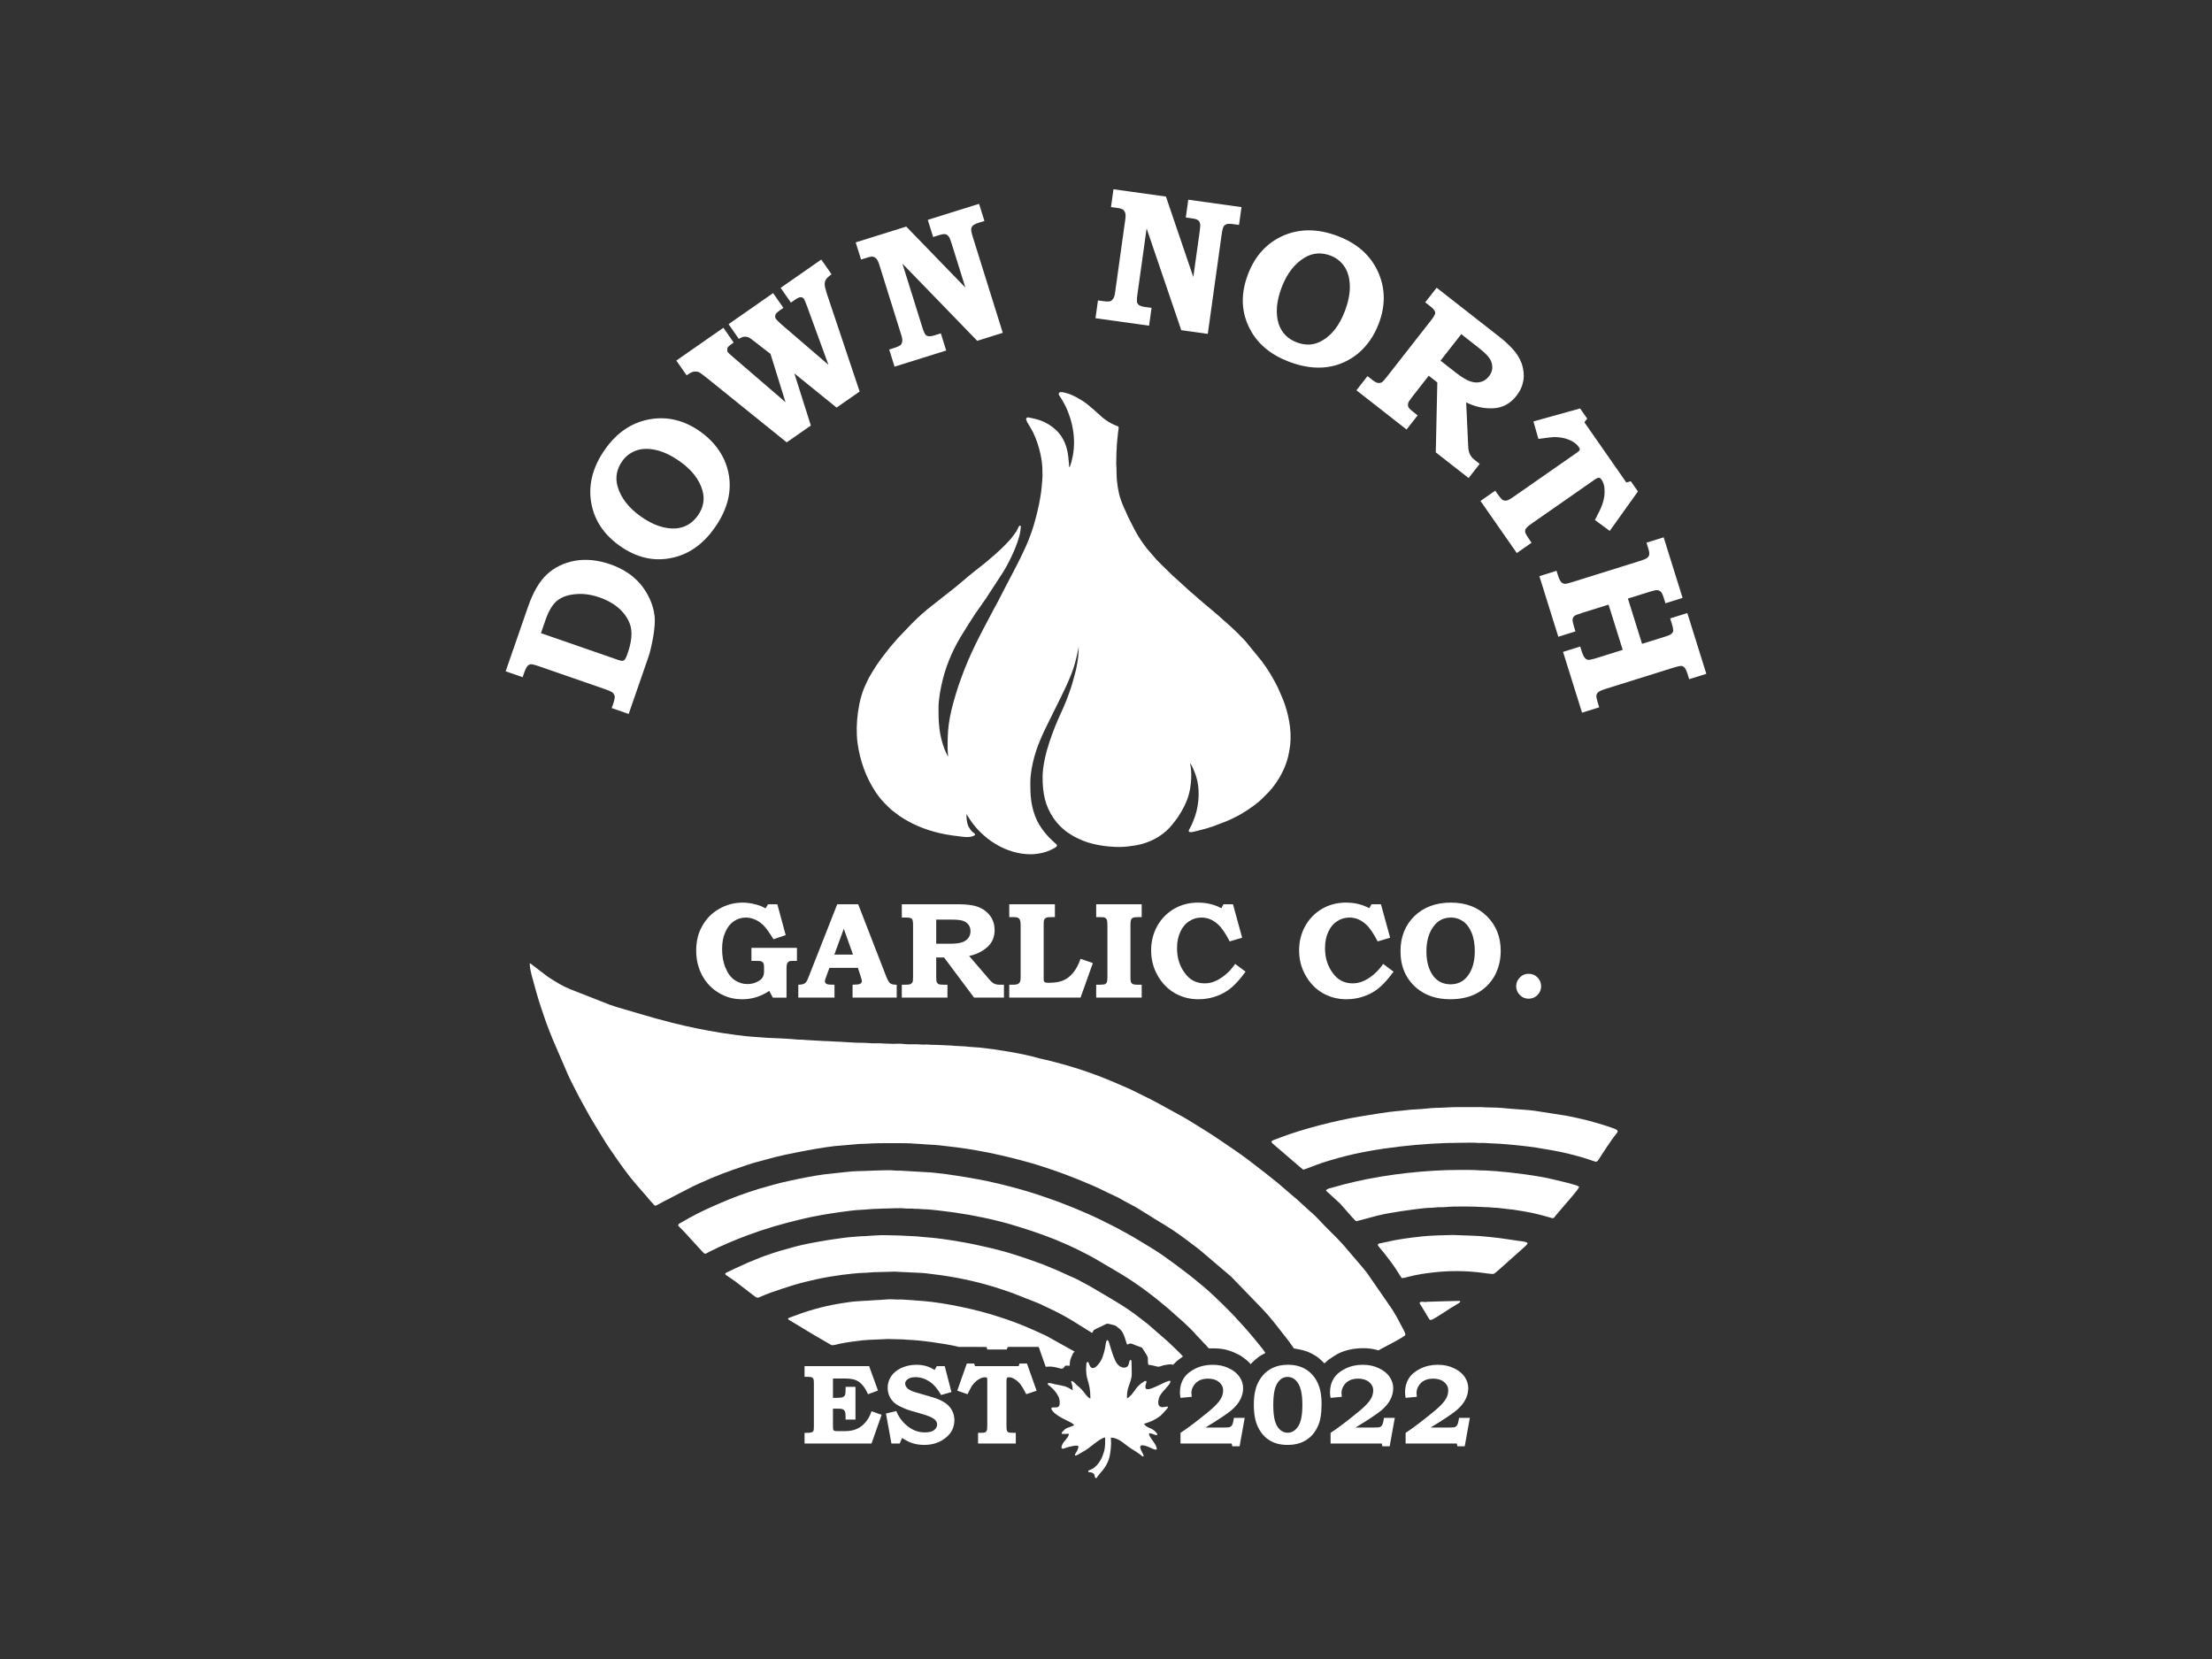 <?xml version="1.0" encoding="UTF-8"?>
<!DOCTYPE svg PUBLIC "-//W3C//DTD SVG 1.1//EN" "http://www.w3.org/Graphics/SVG/1.1/DTD/svg11.dtd">
<!-- Creator: CorelDRAW -->
<svg xmlns="http://www.w3.org/2000/svg" xml:space="preserve" width="406.4mm" height="304.8mm" version="1.1" style="shape-rendering:geometricPrecision; text-rendering:geometricPrecision; image-rendering:optimizeQuality; fill-rule:evenodd; clip-rule:evenodd"
viewBox="0 0 40640 30480"
 xmlns:xlink="http://www.w3.org/1999/xlink"
 xmlns:xodm="http://www.corel.com/coreldraw/odm/2003">
 <rect x="0" y="0" width="40640" height="30480" fill="#333333" stroke="none"/>
 <defs>
  <style type="text/css">
   <![CDATA[
    .fil0 {fill:white}
    .fil1 {fill:white;fill-rule:nonzero}
   ]]>
  </style>
 </defs>
 <g id="Layer_x0020_1">
  <path class="fil0" d="M19818.95 11883.06c-1.49,-7.91 5.27,-14.86 2.65,-2.65 -0.06,0.29 0.12,17.21 -2.65,2.65zm-367.41 -4642.75c0,16.39 16.06,34.52 24.22,46.75 203.61,305.01 306.78,719.28 233.57,1091.99 -7.32,37.29 -14.69,71.55 -24.8,108.79 -4.41,16.22 -10.65,33.03 -16.4,50.4 -4.19,12.63 -15.08,37.45 -16.18,50.63 -14.11,-10.34 -9.03,-46 -11.37,-63.78 -9.38,-71.1 -9.48,-123.17 -23.16,-202.29 -29.68,-171.56 -106.92,-332.66 -238.08,-442.47 -72.13,-60.39 -146.81,-109.42 -234.94,-144.98 -36.44,-14.71 -73.6,-26.67 -113.69,-36.62 -38.63,-9.59 -82.34,-19.39 -123.13,-27.55 -19.36,-3.87 -40.91,-4.49 -51.56,13.52 -14.69,24.77 23.19,83.53 36.82,105.96 10.19,16.82 18.97,30.07 28.71,46.45l54.07 96.24c92.39,185.69 163.84,442.04 175.34,655.51 1.41,26.21 -1.86,52.81 0.75,78.9 7.3,72.89 -6.86,204.33 -13.41,280.05 -20.67,238.89 -103.34,579.74 -178.88,806.46l-61.97 167.67c-127.2,319.49 -386.77,777.66 -553.71,1112.16 -9.6,19.26 -16.83,30.79 -26.45,48.69 -5.24,9.76 -7.24,15.49 -12.56,25.02 -5.79,10.36 -8.68,13.59 -13.92,23.66 -9.15,17.6 -16.36,31.01 -26.33,48.82l-157.27 297.83c-8.76,16.81 -16.96,29.52 -26.5,48.66l-102.98 201.79c-16.71,33.4 -33.29,66.85 -50.12,100.19 -45.5,90.11 -103.49,220.16 -143.15,311.95 -30.96,71.71 -57.71,141.68 -86.51,214.09 -14.37,36.13 -25.77,72.33 -40.49,109.82 -57.72,146.94 -140.98,428.36 -177.44,582.42 -18.45,77.98 -36.95,173.49 -48.05,256.74 -21.27,159.58 -21.51,286.79 -22.15,445.65 -0.2,45.12 8.44,103.76 8.44,150.21 -17.15,-19.73 -26.36,-52.65 -37.51,-75.22 -12.55,-25.39 -23.67,-50.24 -33.95,-78.78 -41.97,-116.41 -73.14,-236.64 -87.2,-363.72 -16.09,-145.46 -16.7,-222.02 -16.7,-367.41 0,-167.94 36.84,-363.72 77.68,-527.71 41.29,-165.74 92.88,-306.36 154.93,-450.46 15.64,-36.32 31.18,-67.28 47.9,-102.41 79.38,-166.84 182.09,-323.93 279.78,-480.11 19.96,-31.9 40.17,-59.34 58.96,-91.33 53.16,-90.5 182.51,-261.71 246.69,-358.72l331.01 -508.17c122.21,-203.81 314.45,-593.5 314.45,-825.36 0,-21.62 -29.55,-17 -40.17,9.92 -6.63,16.77 -9.29,22.29 -16.88,37.4 -13.93,27.7 -21.87,41.84 -38.15,66.23l-89.5 119.25c-67.52,72.56 -136.27,145.9 -208.75,212.95 -10.73,9.91 -16.41,12.01 -27.27,22.82l-54.11 50.26c-11.02,10.64 -17.78,13.99 -29.32,24.98l-56.38 47.99c-61.18,56.91 -230.1,188.06 -293.02,237.22 -156.5,122.29 -301.69,259.46 -461.04,378.17l-394.29 311.3c-7.73,6.53 -8.6,5.8 -16.45,12.77 -18.75,16.67 -38.57,36.69 -57.45,51.11 -50.52,38.58 -169.24,154.62 -216.06,201.45l-257.49 268.57c-27.22,35.19 -105.98,118.92 -146.78,170.53 -108.57,137.32 -218.26,275.85 -308.36,426.47l-40.75 67.81c-23.62,39.05 -55.13,93.88 -72.58,136.17 -6.34,15.35 -8.59,20.4 -15.7,34.39 -142.32,280.09 -204.85,745.91 -158.51,1092.41 43.32,323.96 155.66,636.15 336.1,908.07 8.76,13.2 15.35,22.48 24.22,34.23l53.67 71.6c5.28,6.48 8.48,8.98 13.72,15.5 6.66,8.24 6.72,9.83 15.03,18.37l60.59 64.67c41.15,41.15 81.1,83.38 125.44,120.88l142.39 108.12c27.08,18.02 48.1,32.03 76.34,48.91 52.1,31.17 103.32,60.12 158.58,87.76 257.97,129.04 536.11,200.03 823.89,232.42 82.34,9.26 193.19,32.11 277.19,5.8 111.22,-34.85 18.61,-59.49 -14.79,-101.2 -10.56,-13.2 -19.57,-24.33 -28.65,-38.15 -7.55,-11.5 -19.16,-29.31 -25,-41.8 -33.39,-71.48 -37.57,-147.56 -37.57,-229.64l45.12 71.79c50.24,80.35 113.31,161.48 179.21,229.94 147.68,153.43 329.28,280.23 528.96,356.17 282.42,107.42 602.57,120.74 869.54,-37.11 67.06,-39.64 39.39,-57.05 -1.61,-91.82l-98.35 -93.7c-31.53,-31.15 -58.42,-67.01 -87.55,-100.34 -15.92,-18.2 -26.98,-35.53 -41.41,-54.62 -33.91,-44.87 -64.78,-96.46 -91.03,-146.95l-42.62 -99.33c-77.31,-208.71 -87.04,-379.95 -87.04,-610.2 0,-131.5 23.94,-262.57 48.32,-373.36 59.17,-268.88 174.82,-515.51 295.43,-756.71l210.15 -424.47c71.01,-142.01 137.5,-285.26 197.02,-433.42 52.46,-130.56 89.12,-269.38 117.81,-408.27 5.24,-25.37 16.4,-62.85 16.4,-92.15l4.16 0c0,122.43 -14.32,229.23 -35.8,344.13 -19.62,104.97 -49.28,202.35 -76.92,303.01 -13.32,48.5 -30.12,96.64 -45.4,142.49 -44.17,132.57 -104.86,283.31 -164.76,411.4 -81.7,174.75 -152.35,351.95 -216.23,543.64 -60.03,180.13 -124.73,439.62 -124.73,639.33 0,291.33 43.28,530.32 207.01,765.79 68.71,98.82 168.09,198.73 269.72,264.71 49.22,31.95 99.26,64.31 153.18,88.96 9.86,4.51 17.22,7.73 28.37,13.39 212.84,107.69 510.05,153.09 752.91,153.09 101.24,0 205.97,-14.35 292.87,-28.62 46.83,-7.7 89.51,-17.71 129.74,-28.91 212.75,-59.32 409.31,-181.01 542.47,-346.84 41.23,-51.32 84.85,-103.9 120.25,-159.49 82.57,-129.61 153.35,-258.64 193.16,-412.22 41.78,-161.13 59.3,-391.59 19.98,-560.37 35.39,25.93 95.31,190.86 111.21,239.5 72.57,222.13 55.03,508.16 -16.74,723.39 -9.78,29.34 -19.1,50.74 -29.2,79.36 -18.4,52.01 -42.55,106.81 -71.22,154.24 -6.55,10.87 -15.58,22.29 -17.57,36.78 -4.84,35.24 26.31,30.46 45.06,29.51 13.52,-0.68 5.92,1.7 21.07,-0.99l134.62 -32.42c89.95,-22.36 168.79,-45.26 254.99,-74.85l241.13 -92.87c127.43,-54.61 248.14,-115.21 360.44,-190.7 12.47,-8.38 20.72,-12.75 33.2,-21.08 12.68,-8.45 21.63,-15.55 34.42,-24.02 60.68,-40.16 166.37,-119.93 216.93,-171.36l139.41 -140.33c16.61,-20.81 33.54,-38.57 49.5,-59.05 16.6,-21.28 32.01,-41.11 48.93,-63.79 16.53,-22.17 31.4,-43.27 46.27,-66.46 29.74,-46.39 56.97,-90.12 81.54,-139.74 6.76,-13.64 11.35,-22.62 18.12,-36.15 45.06,-90.03 79.42,-187.59 102.43,-285.87 6.86,-29.34 12.92,-63.41 18.92,-93.8 56.04,-283.99 6.74,-583.54 -81.86,-851.21 -20.96,-63.32 -47.29,-123.85 -74.3,-184.58l-58.45 -133.6c-84.34,-167.34 -178.34,-328.01 -291.34,-476.88l-304.18 -372.19c-5.63,-6.74 -10.26,-10.7 -16.51,-16.89 -43.64,-43.26 -82.02,-85.77 -125.22,-129.47l-133.61 -125.25c-12.81,-12.95 -21.12,-17.17 -33.51,-29.11 -12.49,-12.02 -18.91,-20.13 -32.28,-30.35 -44.76,-34.18 -143.48,-131.66 -206.99,-181.28l-67.53 -57.74c-7.91,-7.54 -7.35,-6.54 -15.96,-13.26l-140.53 -118.33c-7.5,-6.67 -8.85,-9.16 -17.49,-15.91 -65.59,-51.26 -148.97,-132.68 -207,-177.12l-303.73 -276.6c-13.41,-13.49 -18.8,-17.36 -33.22,-29.41l-163.01 -158.47c-44.14,-44.13 -85.69,-85.05 -129.52,-129.35l-178.08 -206.03c-75.91,-97.23 -146.07,-199.11 -205.56,-307.99 -8.38,-15.32 -15.09,-25.62 -22.31,-40.31l-108.56 -212.94c-7.04,-14.07 -14.47,-27.99 -20.28,-42.32 -47.05,-116.22 -83.41,-167.44 -132.68,-318.26 -21.25,-65.05 -36.69,-136.61 -48.68,-210.17 -5.51,-33.85 -9.8,-80.09 -14.33,-115.09 -6.15,-47.6 -9.25,-193.19 -9.34,-249.52 -0.03,-25.82 -4.42,-32.36 -4.46,-58.17l4.18 -213.21c0.04,-27.28 4.32,-40.24 4.2,-70.95 -0.21,-55.34 25.2,-312.79 33.12,-351.06 12.64,-61.16 -3.1,-55.16 -56.27,-76.49 -89.85,-36.03 -165.46,-85.37 -239.18,-144.92l-80.87 -73.61c-9.15,-9.04 -11.27,-9.63 -20.54,-17.03l-58.84 -53.9c-9.04,-8.46 -11.92,-8.79 -20.84,-16.73 -61.16,-54.49 -127,-110.91 -198.09,-152.62 -65.96,-38.69 -126.79,-76.41 -199.36,-105.42 -39.79,-15.92 -72.17,-26.35 -117.63,-36.86 -39.06,-9.05 -106.05,-26.36 -106.05,26.72z"/>
  <path class="fil1" d="M13805.71 17414.34l836.13 0 0 239.25 -60.44 0c-42.82,0 -70.52,2.52 -85.63,10.07 -15.11,7.56 -25.19,20.15 -32.74,35.26 -7.56,17.63 -12.59,47.85 -12.59,93.19l0 536.43 -251.85 0 -65.48 -123.41c-75.55,50.37 -156.15,88.15 -239.26,115.85 -83.1,25.19 -168.73,37.78 -256.88,37.78 -158.66,0 -299.7,-37.78 -428.14,-115.85 -128.44,-75.55 -231.7,-181.33 -307.25,-319.84 -73.04,-136 -110.82,-289.63 -110.82,-458.37 0,-168.73 35.26,-319.84 110.82,-450.8 73.03,-133.48 176.29,-239.26 309.77,-314.81 133.48,-78.07 279.55,-115.85 433.18,-115.85 75.55,0 151.1,10.07 226.66,30.22 75.55,17.63 138.51,42.82 193.92,75.56l45.33 -75.56 171.26 0 153.63 566.66 -224.15 75.55c-78.07,-125.92 -138.51,-209.03 -183.85,-254.36 -45.33,-45.34 -95.7,-80.59 -153.62,-105.78 -57.93,-25.18 -113.33,-37.78 -168.74,-37.78 -78.07,0 -151.11,20.15 -219.11,65.48 -68,45.34 -120.88,110.82 -158.66,198.96 -40.3,85.63 -60.44,191.41 -60.44,314.81 0,133.48 22.66,251.85 65.48,350.07 42.81,100.74 98.22,173.77 168.73,221.62 70.52,47.86 146.07,70.52 229.18,70.52 60.45,0 115.85,-10.07 168.74,-35.26 52.89,-22.66 88.15,-50.37 108.3,-80.59 20.14,-27.7 30.22,-68 30.22,-118.37l0 -62.96c0,-42.81 -2.52,-70.52 -10.08,-83.11 -7.55,-15.11 -20.14,-27.7 -35.25,-35.26 -15.12,-7.55 -45.34,-10.07 -88.15,-10.07l-98.22 0 0 -239.25z"/>
  <path id="_1" class="fil1" d="M15381.85 16613.46l385.33 0 513.77 1324.72c27.7,70.51 52.89,113.33 75.55,128.44 20.15,17.63 60.45,25.18 118.37,25.18l0 236.74 -810.95 0 0 -236.74 50.37 -2.51c42.82,0 75.56,-5.04 93.19,-17.63 17.62,-12.6 27.7,-25.19 27.7,-42.82 0,-15.11 -7.56,-45.33 -22.67,-90.66l-50.37 -156.15 -523.84 0 -62.96 173.78c-15.11,35.26 -20.15,60.44 -20.15,70.51 0,15.11 5.04,25.19 12.59,37.78 10.08,10.07 25.19,17.63 47.85,22.67 12.6,2.52 52.89,5.03 115.85,5.03l0 236.74 -664.87 0 0 -236.74c42.81,0 73.03,-5.03 93.18,-12.59 20.15,-7.55 35.26,-17.63 47.85,-32.74 12.6,-15.11 27.71,-42.81 42.82,-83.11l531.39 -1349.9zm-52.88 924.28l342.51 0 -168.74 -473.47 -173.77 473.47z"/>
  <path id="_2" class="fil1" d="M16568.47 16613.46l1057.76 0c68,0 143.56,5.04 224.15,17.63 80.59,12.59 153.62,40.3 219.1,80.59 62.96,42.82 115.85,95.7 151.11,158.67 35.26,65.48 52.89,135.99 52.89,216.58 0,130.96 -45.33,236.74 -138.52,317.33 -93.18,80.59 -203.99,133.48 -329.92,158.67l352.59 410.51 15.11 17.63c22.67,27.7 42.81,47.85 62.96,62.96 17.63,12.59 37.78,22.66 55.41,27.7 20.15,7.56 45.33,10.07 78.07,10.07l75.56 0 0 236.74 -549.03 0 -551.55 -737.91 -143.55 0 0 339.99c0,60.45 2.52,98.22 10.07,113.33 7.56,15.11 17.63,27.71 30.23,35.26 15.11,7.56 45.33,12.59 88.14,12.59l78.08 0 0 236.74 -838.66 0 0 -236.74 75.56 0c40.29,0 70.52,-5.03 85.63,-12.59 17.63,-10.07 30.22,-22.66 37.77,-40.29 5.04,-10.08 7.56,-40.3 7.56,-90.67l0 -967.09c0,-37.78 -5.04,-62.96 -10.07,-80.59 -5.04,-15.11 -15.12,-25.19 -30.23,-30.22 -20.14,-10.08 -42.81,-12.6 -67.99,-12.6l-32.74 0 -65.49 0 0 -244.29zm632.14 282.07l0 443.25 254.37 0c100.74,0 176.29,-10.07 224.14,-27.7 50.37,-17.63 88.15,-45.33 113.33,-80.59 25.19,-32.74 37.78,-75.56 37.78,-123.41 0,-45.33 -12.59,-85.63 -35.26,-115.85 -25.18,-32.74 -57.92,-57.92 -100.74,-73.03 -42.81,-15.11 -113.33,-22.67 -211.55,-22.67l-282.07 0z"/>
  <path id="_3" class="fil1" d="M18542.54 16613.46l838.65 0 0 236.74 -73.04 0c-42.81,0 -67.99,2.52 -78.07,7.55 -20.15,7.56 -35.26,20.15 -42.81,35.26 -10.08,17.63 -12.6,45.33 -12.6,80.59l0 982.21c0,37.77 0,62.96 5.04,70.51 2.52,10.08 10.08,17.63 22.67,22.67 10.07,5.04 32.74,7.56 65.48,7.56 110.81,0 198.96,-15.12 264.44,-42.82 68,-27.7 128.44,-75.55 181.33,-138.51 52.89,-62.97 100.74,-148.59 138.51,-259.41l226.67 78.08 -226.67 634.65 -1309.6 0 0 -236.74 83.11 0c32.74,0 57.92,-5.03 75.55,-15.11 17.63,-7.55 30.22,-20.14 37.78,-35.26 7.55,-15.11 12.59,-42.81 12.59,-80.59l0 -969.61c0,-42.81 -5.04,-70.51 -12.59,-88.14 -7.56,-20.15 -20.15,-32.74 -32.74,-40.3 -15.11,-7.55 -37.78,-12.59 -73.04,-12.59l-90.66 0 0 -236.74z"/>
  <path id="_4" class="fil1" d="M20139.67 16613.46l836.13 0 0 236.74 -75.55 0c-45.34,0 -73.04,5.04 -88.15,12.59 -15.11,7.56 -25.19,20.15 -32.74,35.26 -5.04,17.63 -10.07,50.37 -10.07,98.22l0 949.46c0,50.37 2.51,83.11 10.07,98.22 5.04,15.11 15.11,25.19 27.7,32.74 17.63,10.08 42.82,15.11 78.08,15.11l90.66 0 0 236.74 -836.13 0 0 -236.74 68 0c47.85,0 80.59,-5.03 95.7,-10.07 12.59,-7.56 25.18,-20.15 32.74,-35.26 5.04,-15.11 10.07,-45.33 10.07,-88.15l0 -954.5c0,-52.88 -5.03,-88.14 -10.07,-105.77 -7.56,-15.11 -20.15,-27.7 -35.26,-37.78 -12.59,-7.55 -40.3,-10.07 -85.63,-10.07l-75.55 0 0 -236.74z"/>
  <path id="_5" class="fil1" d="M22478.91 16613.46l173.77 0 168.74 614.51 -229.18 68c-75.55,-146.07 -146.07,-251.85 -214.07,-312.29 -93.18,-85.63 -193.92,-125.93 -304.74,-125.93 -78.07,0 -153.62,20.15 -221.62,65.48 -70.52,42.82 -125.92,108.3 -166.22,196.44 -40.29,85.63 -60.44,186.37 -60.44,302.22 0,176.29 47.85,327.4 141.03,453.33 90.67,128.44 214.07,191.4 365.18,191.4 95.7,0 188.89,-27.7 277.03,-83.11 110.81,-68 206.52,-158.66 284.59,-274.51l191.4 143.55c-123.4,168.74 -236.73,284.59 -339.99,352.58 -156.15,100.74 -332.44,153.63 -528.88,153.63 -161.18,0 -307.25,-40.29 -438.21,-115.85 -130.96,-78.07 -234.22,-186.36 -312.29,-327.4 -78.08,-138.51 -115.85,-289.62 -115.85,-455.84 0,-163.7 37.77,-312.29 113.33,-448.29 75.55,-133.48 178.81,-239.25 309.77,-314.81 130.96,-75.55 277.03,-113.33 435.69,-113.33 163.71,0 307.26,35.26 430.66,103.26l40.3 -73.04z"/>
  <path id="_6" class="fil1" d="M25197.6 16613.46l173.77 0 168.74 614.51 -229.18 68c-75.55,-146.07 -146.07,-251.85 -214.07,-312.29 -93.18,-85.63 -193.92,-125.93 -304.74,-125.93 -78.07,0 -153.62,20.15 -221.62,65.48 -70.52,42.82 -125.92,108.3 -166.22,196.44 -40.29,85.63 -60.44,186.37 -60.44,302.22 0,176.29 47.85,327.4 141.03,453.33 90.67,128.44 214.07,191.4 365.18,191.4 95.7,0 188.89,-27.7 277.03,-83.11 110.81,-68 206.52,-158.66 284.59,-274.51l191.4 143.55c-123.4,168.74 -236.73,284.59 -339.99,352.58 -156.15,100.74 -332.44,153.63 -528.88,153.63 -161.18,0 -307.25,-40.29 -438.21,-115.85 -130.96,-78.07 -234.22,-186.36 -312.29,-327.4 -78.08,-138.51 -115.85,-289.62 -115.85,-455.84 0,-163.7 37.77,-312.29 113.33,-448.29 75.55,-133.48 178.81,-239.25 309.77,-314.81 130.96,-75.55 277.03,-113.33 435.69,-113.33 163.71,0 307.26,35.26 430.66,103.26l40.3 -73.04z"/>
  <path id="_7" class="fil1" d="M26657.47 16583.24c272,0 491.11,83.11 659.84,249.33 168.74,166.22 254.37,377.77 254.37,637.17 0,176.29 -40.3,329.92 -115.85,465.92 -78.07,133.48 -183.85,239.25 -319.85,312.29 -135.99,73.03 -299.7,110.81 -491.1,110.81 -254.36,0 -460.88,-70.52 -622.06,-209.03 -196.44,-168.74 -292.14,-392.88 -292.14,-674.95 0,-261.92 85.62,-475.99 254.36,-642.21 171.26,-166.22 395.4,-249.33 672.43,-249.33zm5.04 274.51c-130.96,0 -234.22,47.85 -312.29,146.07 -95.7,120.89 -143.55,279.55 -143.55,476 0,193.92 45.33,347.54 133.48,460.88 78.07,95.7 181.33,143.55 309.77,143.55 128.44,0 231.7,-47.85 307.25,-143.55 93.18,-115.85 138.52,-272 138.52,-463.4 0,-136 -20.15,-251.85 -60.45,-345.03 -37.77,-90.67 -90.66,-161.19 -156.14,-206.52 -68,-45.33 -138.52,-68 -216.59,-68z"/>
  <path id="_8" class="fil1" d="M28085.03 17890.33c62.96,0 118.37,22.66 163.7,67.99 42.81,45.34 65.48,98.23 65.48,161.19 0,62.96 -22.67,115.85 -65.48,161.18 -45.33,45.33 -100.74,68 -163.7,68 -62.96,0 -118.37,-22.67 -161.18,-68 -45.33,-45.33 -68,-98.22 -68,-161.18 0,-62.96 22.67,-115.85 68,-161.19 42.81,-45.33 98.22,-67.99 161.18,-67.99z"/>
  <g id="_105553209206304">
   <g>
    <path class="fil0" d="M20075.23 25135.19c-40.52,0 -62.17,-61.1 -71.63,-91.19 -2.57,-8.18 -6.8,-18.2 -17.43,-19.74 -21.52,-3.12 -3.56,-2.34 -11.13,2.38 -17.39,8.43 -14.9,29.36 -16.6,50.21 -23.91,292.42 75.04,278.26 75.04,617.81 -47.23,-12.6 -100.3,-91.04 -129.34,-129.51 -33.13,-43.86 -92.21,-92.99 -133.03,-130l-10.59 -10.3c-4.34,-4.72 -5.48,-6.38 -9.87,-10.99 -31.61,-33.2 -93.84,-76.8 -60.65,6.37 14.68,36.82 17.82,82.31 17.82,124.13 -130.52,-87.41 -168.45,-78.69 -322.53,-111.69 -16.69,-3.57 -136.73,-42.12 -136.73,-9.39 0,18.7 20.51,27.57 33.44,37.54 30.94,23.87 83.91,76.84 106.19,106.74 42.86,57.52 81.65,108.74 81.65,206.43 0,115.34 -84.36,72.32 -150.3,87.68 -0.43,19.18 -6.83,20.46 0.89,36.35 3.9,8 13.74,19.8 19.41,26.85 109.24,135.86 376.17,199.28 393.03,262.46l-139.15 52.89c-31.06,17.15 -53.02,44.26 -77.19,69.14 -15.51,15.97 -10.88,11.17 -9.11,32.44 32.23,7.52 68.41,0 104.38,0 14.39,0 16.17,3.1 29.22,4.18 -18.88,81.05 -100.1,129.28 -128.95,205.06 -3.12,8.19 -11.06,31.8 -10.67,42.08 1.8,46.79 74.69,8.6 96.34,1.84 23.94,-7.47 214.46,-61.18 214.46,-19.35 0,42.16 -24.69,85.6 -45.93,116.9 -5.56,8.2 -32.76,50.11 -4.17,50.11 23.46,0 111.82,-59.63 141.93,-75.18 128.63,-66.42 280.09,-231.67 396.66,-258.83 0.42,18.88 4.18,16.59 4.18,37.57 0,126.61 -3.92,192.17 -49.45,305.45 -40.22,100.09 -116.62,211.02 -220.07,251.72 -15.87,6.24 -41.71,10.5 -42.84,27.97 -1.33,20.84 28.8,15.81 46.4,19.01 34.88,6.37 66.07,24.86 72.78,60.82 4.49,24.04 0.19,44.81 26.17,44.81 14.43,0 18.78,-17.43 25.78,-28.5l52.57 -64.33c88.41,-99.18 154.55,-203.15 176.96,-340.76 5.23,-32.07 8.47,-62.37 13.72,-99.01 2.72,-18.95 0.97,-36.29 3.5,-54.96 6.35,-46.9 0.43,-106.74 -2.05,-155.57 127.04,-0.05 235.1,101.13 310.45,158.03 43.95,33.17 94.13,63.91 141.57,92.23l69.63 47.28c11.43,8.54 22.71,16 33.31,25.13 11.72,10.08 47.17,45.25 47.17,7.12 0,-37.41 -194.7,-279.37 106.79,-152.71 12.48,5.24 135.36,71.22 135.36,31.63 0,-49.23 -44.77,-110.67 -67.43,-141.33 -8.87,-11.97 -111.42,-146.75 -62,-146.75 46.44,0 137.78,58.69 137.78,20.87 0,-18.87 -9.72,-23.49 -19.04,-35.24 -75.7,-95.53 -182.8,-76.97 -223.11,-160.99l69.4 -22.45c64.19,-21.19 130.82,-54.27 185.33,-90.21 63.86,-42.13 74.3,-62.52 119.9,-109.75 132.59,-137.3 34.63,-82.37 -36.45,-82.37 -67.63,0 -82.64,-52.47 -75.59,-113.07 14.67,-125.97 104.66,-186.65 169.23,-269.26 8.93,-11.44 13.97,-15.7 22.71,-27.38 18.98,-25.36 29.78,-35.83 29.78,-70.44 -4.9,-1.29 -11.38,-4.17 -12.52,-4.17 -68.1,0 -310.18,154.48 -400.81,154.48 -38.92,0 -45.93,-9.82 -45.93,-50.09 0,-51.49 26.37,-58.71 16.7,-100.22 -26.05,-6.06 -33.87,5.11 -56.7,18.47 -38.81,22.7 -65.36,47.52 -96.78,78.57 -16.27,16.09 -25.01,30.53 -39.57,48.1 -12.42,15 -23.39,31.85 -34.9,48.6 -23.3,33.87 -50.15,66.24 -82.24,93.11 -9.95,8.34 -12.94,10.27 -22.92,19.33 -30.4,27.59 -21.78,-19.83 -21.78,-38.96 0,-161.43 87.68,-256.15 87.68,-400.82l-4 -208.93c-1.17,-20.2 -0.98,-45.75 -21.05,-45.75 -19.46,0 -27.25,72.06 -35.05,90.2 -35.08,81.8 -148.31,63.24 -211.96,-22.72 -26.19,-35.39 -46.87,-90.41 -64.96,-135.46 -29.81,-74.26 -47.78,-151.55 -73.65,-226.94 -6.8,-19.77 -15.92,-68.32 -40.24,-68.32 -25.28,0 -34.67,124.07 -40.87,151.18 -23.43,102.33 -47.8,200.27 -112.3,280.18 -23.96,29.7 -64.96,82.18 -114.05,82.18z"/>
    <path class="fil1" d="M14781.73 25099.24l1186.23 0 162.9 449.02 -183.78 66.83c-31.33,-73.1 -68.92,-133.66 -110.69,-177.52 -41.77,-45.95 -87.71,-75.18 -137.83,-89.8 -50.13,-14.62 -110.69,-20.89 -177.52,-20.89l-217.2 0 0 355.04 71.01 0c54.3,0 89.8,-4.18 108.6,-12.53 18.79,-8.36 33.41,-20.89 41.77,-37.6 6.26,-16.7 10.44,-48.03 10.44,-98.15l0 -54.3 181.69 0 0 601.47 -181.69 0 0 -60.57c0,-41.76 -4.18,-73.09 -14.62,-91.89 -8.36,-18.79 -22.97,-31.32 -39.68,-37.59 -16.71,-8.35 -54.3,-10.44 -112.78,-10.44l-64.74 0 0 325.8c0,35.5 2.09,56.38 6.27,62.65 2.08,8.35 8.35,14.62 18.79,18.79 10.44,4.18 31.33,6.27 64.74,6.27l119.04 0c87.72,0 162.9,-12.53 225.56,-39.68 60.56,-25.06 114.86,-66.83 162.89,-123.22 48.04,-56.39 85.63,-123.22 110.69,-202.58l185.87 64.74 -185.87 528.38 -1230.09 0 0 -196.31 35.5 0c48.04,0 79.36,-4.18 96.07,-10.45 16.71,-6.26 27.15,-18.79 35.51,-35.5 2.08,-10.44 4.17,-39.68 4.17,-87.71l0 -774.81c0,-41.77 -2.09,-68.92 -8.35,-81.45 -6.27,-14.62 -14.62,-22.98 -27.15,-29.24 -12.53,-6.27 -35.5,-10.44 -73.1,-10.44l-62.65 0 0 -196.32z"/>
    <path id="_1_0" class="fil1" d="M17357.12 25099.24l123.22 476.17 -190.05 54.3c-62.65,-112.78 -135.75,-196.32 -215.11,-248.53 -79.36,-52.21 -164.99,-79.36 -256.88,-79.36 -58.47,0 -104.42,12.53 -137.83,35.5 -33.42,22.98 -50.13,50.13 -50.13,79.37 0,33.41 14.62,64.74 45.95,93.98 29.24,27.14 85.63,54.29 164.99,75.18l273.58 79.36c152.46,43.86 258.97,102.33 323.71,173.34 64.74,73.1 96.07,158.72 96.07,254.79 0,123.22 -48.04,227.64 -146.19,311.18 -108.6,93.98 -246.44,142.01 -407.25,142.01 -77.27,0 -146.19,-10.44 -208.84,-29.24 -62.66,-18.79 -129.49,-52.21 -198.4,-98.15l-43.86 102.33 -152.46 0 -100.24 -551.35 190.04 -45.94c43.86,112.77 114.87,204.66 208.85,279.85 96.07,75.18 200.49,112.77 313.26,112.77 50.13,0 93.98,-6.26 127.4,-18.79 33.41,-12.53 58.48,-31.33 75.18,-54.3 16.71,-22.98 25.06,-45.95 25.06,-71.01 0,-41.77 -18.79,-75.18 -58.47,-104.42 -39.68,-29.24 -110.69,-58.48 -210.93,-87.72l-236 -68.91c-37.59,-10.45 -85.62,-29.24 -146.19,-58.48 -62.65,-27.15 -108.6,-56.39 -142.01,-87.72 -33.42,-29.23 -60.57,-68.91 -83.54,-116.95 -20.88,-48.03 -31.33,-98.15 -31.33,-152.45 0,-75.19 20.89,-144.11 62.66,-208.85 41.77,-62.65 104.42,-114.86 187.96,-154.54 83.53,-37.59 177.51,-58.48 279.85,-58.48 123.22,0 233.9,31.33 332.06,96.07l39.68 -71.01 146.19 0z"/>
    <path id="_2_1" class="fil1" d="M17762.63 25051.21l135.75 0 14.62 48.03 801.96 0 16.7 -48.03 135.75 0 177.52 499.14 -190.05 64.74c-41.77,-81.45 -73.09,-135.75 -91.89,-160.81 -35.5,-50.13 -77.27,-89.81 -123.22,-116.96 -35.5,-22.97 -71,-33.41 -104.42,-33.41 -16.71,0 -29.24,4.18 -35.5,12.53 -4.18,6.27 -8.36,25.06 -8.36,52.21l0 818.67c0,48.03 2.09,77.27 6.27,89.8 2.09,12.53 8.35,22.98 16.71,29.24 8.35,8.35 18.79,12.53 33.41,14.62 14.62,2.09 52.21,4.18 114.87,4.18l0 196.31 -693.37 0 0 -196.31 41.77 0c45.95,0 75.19,-4.18 87.72,-8.36 12.53,-6.26 22.97,-16.7 29.23,-31.32 8.36,-14.62 10.45,-45.95 10.45,-91.9l0 -835.37c0,-25.06 -2.09,-39.68 -8.36,-45.95 -4.17,-6.26 -16.7,-8.35 -33.41,-8.35 -35.51,0 -75.19,12.53 -119.04,39.68 -43.86,27.15 -81.45,64.74 -116.96,112.78 -12.53,18.79 -41.76,71 -85.62,158.72l-187.96 -64.74 175.43 -499.14z"/>
    <path class="fil1" d="M21895.41 25663.12l-206.75 18.8c-6.27,-35.51 -10.45,-68.92 -10.45,-102.34 0,-98.15 22.98,-181.69 68.92,-254.79 45.95,-73.09 116.96,-131.57 213.02,-179.6 98.16,-48.04 204.67,-71.01 321.62,-71.01 108.6,0 206.76,20.89 292.39,62.65 87.71,39.68 154.54,93.98 198.4,158.73 43.85,64.74 66.83,133.66 66.83,206.75 0,73.1 -16.71,139.93 -48.04,202.58 -33.41,71.01 -91.89,139.93 -169.16,206.76 -79.36,64.74 -235.99,171.25 -474.08,315.35l342.51 0c54.3,0 89.8,-2.09 104.42,-8.35 16.71,-6.27 29.24,-16.71 39.68,-33.42 10.44,-16.71 20.88,-45.94 27.15,-87.71l8.35 -48.04 198.41 0 -93.98 522.11 -133.66 0 -12.54 -50.12 -939.79 0 0 -196.31c137.83,-89.81 313.26,-223.47 526.28,-398.9 108.6,-89.8 181.7,-167.07 217.2,-231.81 27.15,-48.04 39.68,-98.16 39.68,-150.37 0,-60.56 -25.06,-110.69 -75.18,-152.46 -50.12,-41.76 -116.95,-62.65 -200.49,-62.65 -62.66,0 -114.87,10.44 -160.81,33.42 -45.95,22.97 -81.45,56.38 -106.51,98.15 -27.15,41.77 -39.68,85.63 -39.68,133.66 0,16.71 2.09,39.68 6.26,68.92z"/>
    <path id="_1_2" class="fil1" d="M23662.58 25074.18c127.4,0 236,27.15 327.89,83.54 89.8,54.3 162.9,135.75 213.02,238.08 52.21,104.42 77.27,235.99 77.27,396.8 0,179.61 -22.97,319.54 -71.01,417.69 -52.21,110.69 -125.3,194.23 -217.19,250.62 -91.9,56.38 -204.67,85.62 -336.24,85.62 -131.57,0 -240.17,-27.15 -329.98,-83.54 -89.8,-54.3 -160.81,-135.74 -213.02,-242.26 -52.21,-106.51 -77.27,-242.25 -77.27,-409.33 0,-167.07 25.06,-302.82 77.27,-407.25 52.21,-106.51 125.31,-187.95 217.2,-244.34 91.89,-56.39 202.58,-85.63 332.06,-85.63zm265.23 737.22c0,-187.96 -27.15,-321.62 -83.53,-405.16 -48.04,-73.09 -112.78,-108.6 -192.14,-108.6 -73.1,0 -135.75,37.6 -183.78,114.87 -50.13,77.27 -75.19,208.84 -75.19,398.89 0,187.96 25.06,321.62 75.19,396.8 50.12,77.28 112.77,114.87 190.05,114.87 75.18,0 139.92,-39.68 192.13,-116.95 52.21,-79.37 77.27,-210.94 77.27,-394.72z"/>
    <path id="_2_3" class="fil1" d="M24652.85 25663.12l-206.75 18.8c-6.27,-35.51 -10.45,-68.92 -10.45,-102.34 0,-98.15 22.98,-181.69 68.92,-254.79 45.95,-73.09 116.96,-131.57 213.02,-179.6 98.16,-48.04 204.67,-71.01 321.62,-71.01 108.6,0 206.76,20.89 292.39,62.65 87.71,39.68 154.54,93.98 198.4,158.73 43.85,64.74 66.83,133.66 66.83,206.75 0,73.1 -16.71,139.93 -48.04,202.58 -33.41,71.01 -91.89,139.93 -169.16,206.76 -79.36,64.74 -235.99,171.25 -474.08,315.35l342.51 0c54.3,0 89.8,-2.09 104.42,-8.35 16.71,-6.27 29.24,-16.71 39.68,-33.42 10.44,-16.71 20.88,-45.94 27.15,-87.71l8.35 -48.04 198.41 0 -93.98 522.11 -133.66 0 -12.54 -50.12 -939.79 0 0 -196.31c137.83,-89.81 313.26,-223.47 526.28,-398.9 108.6,-89.8 181.7,-167.07 217.2,-231.81 27.15,-48.04 39.68,-98.16 39.68,-150.37 0,-60.56 -25.06,-110.69 -75.18,-152.46 -50.12,-41.76 -116.95,-62.65 -200.49,-62.65 -62.66,0 -114.87,10.44 -160.81,33.42 -45.95,22.97 -81.45,56.38 -106.51,98.15 -27.15,41.77 -39.68,85.63 -39.68,133.66 0,16.71 2.09,39.68 6.26,68.92z"/>
    <path id="_3_4" class="fil1" d="M26031.57 25663.12l-206.75 18.8c-6.27,-35.51 -10.45,-68.92 -10.45,-102.34 0,-98.15 22.98,-181.69 68.92,-254.79 45.95,-73.09 116.96,-131.57 213.02,-179.6 98.16,-48.04 204.67,-71.01 321.62,-71.01 108.6,0 206.76,20.89 292.39,62.65 87.71,39.68 154.54,93.98 198.4,158.73 43.85,64.74 66.83,133.66 66.83,206.75 0,73.1 -16.71,139.93 -48.04,202.58 -33.41,71.01 -91.89,139.93 -169.16,206.76 -79.36,64.74 -235.99,171.25 -474.08,315.35l342.51 0c54.3,0 89.8,-2.09 104.42,-8.35 16.71,-6.27 29.24,-16.71 39.68,-33.42 10.44,-16.71 20.88,-45.94 27.15,-87.71l8.35 -48.04 198.41 0 -93.98 522.11 -133.66 0 -12.54 -50.12 -939.79 0 0 -196.31c137.83,-89.81 313.26,-223.47 526.28,-398.9 108.6,-89.8 181.7,-167.07 217.2,-231.81 27.15,-48.04 39.68,-98.16 39.68,-150.37 0,-60.56 -25.06,-110.69 -75.18,-152.46 -50.12,-41.76 -116.95,-62.65 -200.49,-62.65 -62.66,0 -114.87,10.44 -160.81,33.42 -45.95,22.97 -81.45,56.38 -106.51,98.15 -27.15,41.77 -39.68,85.63 -39.68,133.66 0,16.71 2.09,39.68 6.26,68.92z"/>
   </g>
   <g>
    <path class="fil0" d="M23770.36 24773.29c133.4,24.96 208.8,34.27 323.44,93.24 135.21,69.52 149.84,99.56 239.91,181.31 14.32,-7.71 41.46,-43.44 86.51,-73.71 111.58,-74.98 169.41,-121.2 328.65,-166.09 151.23,-42.64 356.23,-52.02 513.12,-15.31 23.47,5.49 42.71,13.04 65.6,16.93 18.64,-15.5 254.41,-135.38 297.49,-160.25 57.7,-33.28 120.6,-65.74 175.41,-103.96 10.36,-7.23 16.43,-10.04 18.84,-26.09 4.17,-27.68 -54.5,-126.24 -68.84,-155.19 -50.85,-102.67 -106.21,-202.98 -167.31,-299.8l-471.48 -682.57c-46.2,-62.37 -271.01,-320.21 -316.82,-374.71 -14.31,-17.03 -29,-31.93 -42.45,-49.14 -101.83,-130.3 -291.55,-312.81 -406.12,-427.37 -89.74,-89.72 -182.47,-201.83 -280.88,-277.84 -11.04,-8.51 -14.11,-12.96 -23.61,-22.19l-169.56 -155.59c-16.3,-16.66 -30.7,-27.33 -48.04,-43.56 -10.47,-9.79 -14.75,-10.76 -25.28,-20.51l-325.63 -278.9c-68.22,-55.54 -134.72,-106.99 -203.61,-162.75l-312.61 -241.52c-88.66,-66.45 -176.18,-132.5 -268.53,-194.04 -167.04,-111.32 -331.89,-229.74 -501.99,-336.09 -38.52,-24.1 -74.31,-45.31 -112.67,-70.52l-229.14 -141.83c-41.17,-24.76 -76.32,-45.68 -118.5,-69.26l-325.24 -178.54c-12.54,-7 -15.26,-9.86 -29.01,-16.79 -23.21,-11.68 -36.64,-20.58 -59.64,-31.96l-62.5 -33.68c-80.65,-45.07 -163.57,-83.97 -245.84,-125.1 -121.45,-60.71 -250.57,-126.97 -376.21,-177.95 -21.98,-8.92 -42.54,-18.75 -63.61,-27.99 -22.73,-9.96 -43.62,-18.73 -67.3,-28.87 -436.4,-186.99 -795.87,-302.63 -1247.05,-415.44 -48.67,-12.18 -103.88,-20.66 -152.78,-34.99 -302.63,-88.72 -781.19,-164.56 -1093.66,-197.88 -86.83,-9.26 -172.59,-8.65 -258.4,-20.99l-217.34 -11.65c-22.82,-0.54 -22.82,-4.23 -45.59,-4.79 -117.73,-2.88 -237.61,-14.04 -357.38,-13.6 -36.3,0.13 -53.82,-4.84 -86.9,-4.7 -30.59,0.12 -61.27,0.31 -91.86,0.26 -30.94,-0.04 -50.9,-4.82 -86.86,-4.73 -73.6,0.16 -202.13,2.68 -267.58,-7.23 -45.72,-6.91 -135.24,-2.04 -185.96,-1.82l-177.26 -5.94c-53.88,-7.39 -123.97,-0.04 -184.47,-3.31l-173.87 -9.34c-64.94,-0.08 -120.21,-0.99 -183.38,-4.4l-173.35 -9.84c-68.04,-7.54 -152.97,-5.05 -221.2,-12.39 -15.05,-1.62 -28.57,0.11 -43.86,-1.94 -27.63,-3.71 -55.1,-2.17 -88.42,-3.17l-351.26 -19.72c-65.64,-8.95 -140.31,-4.16 -177.94,-9.85 -71.4,-10.78 -450.58,-28.06 -524.2,-29.97l-256.48 -18.32c-112.06,-2.91 -493.39,-55.75 -580.19,-70.17 -347.83,-57.8 -576.62,-102.39 -923.76,-189.15 -196.97,-49.22 -388.18,-103.08 -581.48,-160.47 -95.77,-28.43 -188.6,-56.04 -282.86,-83.52 -48.11,-14.03 -95.81,-27.04 -142.02,-41.18 -47.67,-14.58 -93.35,-31.13 -140.82,-46.95l-730.13 -286.59c-12.15,-5.18 -20.13,-9.92 -30.67,-15.12 -11.94,-5.91 -21.77,-8.96 -35.2,-15.18 -83.34,-38.61 -162.01,-82.65 -238.77,-132.2 -46.95,-30.29 -93.88,-57.13 -136.93,-92.06l-236.28 -180.47c-17.12,-12.78 -37.19,-32.34 -58.21,-37.96 0,134.09 65.31,314.97 97.98,446.96 12.53,50.61 26.9,94.19 40.39,142.8 38.61,139.09 88.91,277.51 134.7,414.82 45.5,136.43 98.28,264.9 151.55,397.99l276.07 639.83c64.59,145.26 141.6,281.42 212.26,424.29 11.48,23.23 20.68,36.47 32.08,59.51l163.1 294.85c77.47,134.35 162.04,266.22 242.11,399.02 68.5,113.62 143.62,221.7 218.87,330.69 89.43,129.52 254.76,360.77 350.99,468.75l41.52 50.07c83.62,98.82 173.66,193.9 254.44,295.13 14.27,17.88 30.06,28.22 44.62,46.97 55.58,71.64 33.69,45.54 227.8,-50.72 22.27,-11.04 38.89,-19.35 61.13,-30.46l180.09 -94.7c20.6,-10.29 39.25,-19.35 61.14,-30.45l120.56 -62.63c207.52,-111.74 632.76,-286.52 833.35,-352.83l204.97 -69.81c47.93,-15.98 89.43,-30.12 137.34,-45.86 24.16,-7.93 48.38,-13.48 71.62,-19.98l360.9 -97.09c211.23,-52.8 703.04,-148.11 921.24,-177.93 51.98,-7.1 110.97,-14.93 161.89,-21.31l337.59 -28.81c20.7,-0.99 64.89,-5.32 83.71,-7.9 38.32,-5.23 211.99,-5.39 257.87,-12.34 41.19,-6.23 688.76,-6.69 728.22,-0.71 58.2,8.8 116.12,4.86 172.08,11.14 88.68,9.94 234.85,12.98 342.13,24.25 218.01,22.94 432.96,50.42 646.5,86.29 352.85,59.29 695.26,142.97 1038.7,239.11 139.86,39.15 277.49,87.42 416.01,133.56 219.44,73.1 693.07,259.72 911.6,370.75 122.25,62.11 250.15,111.69 367.07,182.5 18.53,11.23 38.09,20.53 56.05,30.96 56.74,32.97 123.24,62.73 178.69,96.1 38.59,23.24 74.92,45.61 113.34,69.85 38.9,24.54 74.76,44.17 113.54,69.66 139.21,91.52 303.65,182.52 451.61,281.14 164.86,109.89 318.29,230.59 476.07,348.27l591.34 503.22 563.23 581.67c52.98,53.46 168.38,184.53 214.25,243.72l201.43 256.52c7.57,9.92 11.85,14.1 20.37,25.42 39.27,52.2 81.26,103.26 117.08,157.7 12.34,18.75 25.85,34.52 36.63,54.98z"/>
    <path class="fil0" d="M22208.58 24772.35c180.55,-2.75 297.66,6.29 452.16,70.83 64.73,27.03 126.92,57.04 173.02,92.68 57.39,44.36 83.91,59.78 135.23,116.46 8.63,9.54 0.73,3.06 10.6,9.61 20.26,-22.22 35.19,-38.28 58.29,-59.5 41.99,-38.57 85.4,-75.18 134.69,-103.38 17.26,-9.87 64.26,-32.57 74.88,-43.36 -19.62,-35.18 -72.5,-99.84 -99.34,-133.43 -9.23,-11.55 -16.96,-20.83 -26.67,-32.87l-80.48 -98.12c-18.65,-20.91 -34.13,-40.44 -52.36,-62.13l-81.92 -96.67c-11.4,-14.69 -15.58,-18.72 -28.31,-31.24l-167.92 -184.71c-24.94,-32.28 -210.99,-217.1 -235.09,-241.19 -41.08,-41.07 -80.18,-75.58 -121.37,-116.77 -10,-10 -17.2,-18.09 -27.42,-27.53 -91.54,-84.65 -184.19,-171.67 -282.88,-248.37l-97.57 -81.03c-74.02,-62.91 -155.16,-121.04 -232.24,-179.94l-135.41 -102.73c-47.56,-34.4 -92.22,-65.05 -138.64,-99.5 -194.33,-144.2 -406.45,-263.99 -613.6,-389.37 -73.65,-44.59 -151.5,-83.84 -226.72,-125.92 -115.98,-64.9 -235.22,-122.08 -354.25,-181.58 -285.32,-142.64 -714.45,-317.76 -1005.14,-414.61 -60.59,-20.19 -116.41,-40.28 -177.46,-60.69 -119.06,-39.82 -240.09,-74.89 -365.98,-110.31 -58.84,-16.55 -124.88,-33.4 -185.12,-48.46 -33.24,-8.31 -62.19,-17.06 -94.25,-24.83l-286.93 -65.72c-234.23,-46.82 -471.89,-86.83 -708.74,-120.23 -34.81,-4.9 -71.45,-11.39 -104.94,-14.13 -73.9,-6.04 -143.58,-18.32 -215.03,-23.13l-554.02 -32.22c-39.83,0.05 -83.09,1.15 -115.76,-3.32 -117.54,-16.11 -552.89,12.13 -695.08,12.32 -89.24,0.13 -336.29,32.95 -434.81,41.5 -211.64,18.38 -407.83,55.3 -609.66,95.66 -66.81,13.35 -130.84,28.38 -196.18,41.97 -191.32,39.79 -374.52,94.97 -561.79,148.09 -31.78,9.02 -60.45,20.37 -89.5,29.58 -32.01,10.16 -59.45,18.17 -90.52,28.56 -231.61,77.37 -456.47,170.56 -678.45,269.57 -187.04,83.43 -371.33,176.82 -547.59,281.35 -31.06,18.42 -47.91,22.28 -70.64,48.41 6.79,29.2 25.56,41.6 44.64,60.69 34.84,34.8 100.68,98.71 130.08,135.54 10.56,13.24 13.15,17 25.63,29.32 44.1,43.55 111.41,125.46 151.09,164.9l103.12 112.13c51.03,51.33 48.96,28.65 137.73,-15.7 220.53,-110.18 444.77,-204.72 675.69,-290.66 351.12,-130.68 625.24,-208.33 989.92,-297 235.84,-57.35 477.45,-97.78 719.91,-131.96 105.97,-14.94 276.32,-38.62 383.94,-42 100.51,-3.16 199.56,-18.97 302.34,-18.26 37.59,0.26 63.59,-4.66 105.27,-4.64 135.61,0.07 284.94,-15.55 417.46,-0.67 29.62,3.33 73.64,0.46 104.83,0.51 25.16,0.04 29.46,3.64 50.2,4.76 17.78,0.96 37.23,-0.71 55.13,-0.18l98.68 6.67c19.91,3 31.24,2.29 52.48,2.47 48.19,0.42 198.6,17.27 243.4,22.25 371.17,41.24 728.88,103.05 1089.22,193.15 27.87,6.96 55.31,12.87 84.07,21.28 30.27,8.85 56.54,13.98 87.02,22.89 304.6,89 581.46,177.99 876.43,296.01 123.5,49.41 323.43,139.11 445.58,200.17 120.8,60.39 232.51,118.09 348.33,187.5l403.63 237.54c310.98,188.17 588.26,396.39 866.16,631.39l283.83 251.99c68.38,65.8 151.92,139 215.14,210.78 10.62,12.06 12.89,17.58 25.16,29.8l105.45 109.79c12.49,12.35 14.53,16.65 25.36,29.6 16.04,19.2 35.32,34.23 52.51,52.81 10.88,11.74 13.21,18 25.05,29.91 10.06,10.12 18.27,17.02 26.43,27.62z"/>
    <path class="fil0" d="M20060.53 24489.35c16.39,-8.19 18.43,-26.92 31.36,-46.5 11.16,-16.91 125.71,-66.41 147.82,-76.73 20.83,-9.71 87.83,-46.22 104.96,-47.19 15.52,-0.86 99.42,21.98 120.37,26.8 46.35,10.67 59.03,36.94 92.22,58.91 26.21,17.37 54.94,53.54 70.16,81.39 39.7,72.66 50.75,141.52 80.03,217.15 76.84,-32.01 69.62,-20.42 147.06,8.89 25.46,9.64 47.86,17.77 73.37,27.37 76.76,28.87 40.93,6.25 103.35,98.33 94.92,140.03 39.55,110.65 66.29,235.79 41.89,2.8 77.17,12.63 115.39,21.7 49.61,11.77 62.57,23.85 109.92,5.87 43.11,-16.36 61.51,-19.7 109.19,-27.49 178.38,-29.18 69.23,46.06 163.87,-42.91l43.29 -39.15c16.39,-13.74 27.29,-20.52 46.84,-35.48 7.79,-5.96 15.6,-11.1 24.53,-16.79l23.32 -19.51c-84.23,-93.63 -181.04,-176.97 -266.12,-262.16l-379.3 -330.54c-35.26,-27.68 -64.6,-50.78 -100.79,-77.83l-147.83 -113.22c-18.48,-13.65 -34.39,-23.91 -53.7,-37.87 -211.25,-152.81 -539.67,-333.56 -769.41,-471.71l-232.51 -124.72c-40.28,-20.3 -81.31,-37.22 -123.41,-55.2 -83.52,-35.68 -158.58,-73.95 -242.74,-109.91 -85.24,-36.4 -165.21,-69.57 -252.6,-104.62 -77.9,-31.26 -433.93,-155.44 -528.35,-181.52 -42.52,-11.74 -88.03,-29.94 -132.82,-41.21 -45.44,-11.45 -92.53,-24.74 -140.3,-38.32 -95.04,-26.99 -192.45,-47.16 -287.58,-69.66 -48.39,-11.45 -92.91,-19.71 -142.81,-31.22 -135.49,-31.22 -308.39,-58.57 -449,-82.26 -102.83,-17.32 -206.98,-29.64 -310.33,-42.33 -84.73,-10.41 -254.45,-19.7 -326.98,-30.27l-336.29 -16.36c-114.73,0 -232.24,-8.33 -352.82,-4.73 -27.38,0.82 -48.08,4.91 -82.31,4.69l-206.74 13.11c-14.91,1.64 -30.1,-0.28 -44.89,0.91 -106.14,8.5 -222.91,15.37 -327.41,29.83 -107.83,14.92 -204.24,27.45 -308.12,44.53 -145.5,23.94 -445.59,76.99 -590.55,119.34l-279.07 78.16c-45.78,12.99 -87.32,27.27 -131.9,42.14 -175.07,58.35 -282.22,100.72 -450.37,172.48 -74.94,31.98 -169.38,80.46 -242.13,110.5l-121.02 57.6c-23.77,11.87 -43.98,13.75 -50.38,41.22 14.53,21.69 50.73,41.44 75.12,57.69 82.04,54.69 161.47,112.16 237.74,174.43l233.01 179.16c41.23,28.32 48.28,28.92 96.92,7.01 126.65,-57.05 264.1,-103.13 400.88,-148.7 137.06,-45.67 275.42,-88.72 423.78,-125.79 146.14,-36.53 293.53,-69.46 449.62,-95.39 82.15,-13.66 154.68,-23.85 238.76,-36.05 62.12,-9.01 311.45,-35.63 376.81,-35.38 36.27,0.13 98.2,-3.48 129.62,-7.79 38.67,-5.29 91.59,-4.53 131.72,-5.68l334.34 -9.45c24.35,0.72 34.48,4.95 63.91,4.79l389.41 18.22c44.67,2.12 82.98,4.93 126.89,10.49 80.31,10.18 163.45,19.89 243.79,31.01 378.68,52.45 757.92,138.51 1116.06,257.91 71.44,23.82 133.54,46 204.98,69.81l492.91 194.06 279.38 132.8c168.61,84.22 282.48,149.79 438.8,248.17l242.69 151.17c5.19,3.86 6.3,4.9 10.1,8.21z"/>
    <path class="fil0" d="M23358.16 20972.49c3.53,15.13 8.5,21.84 20.97,34 0.67,0.66 1.66,1.58 2.35,2.21 67.94,63.6 140.56,118.96 206.76,177.95 8.22,7.33 9.67,10.05 19.18,17.45 44.27,34.44 328.61,285.84 336.99,285.84 13.78,0 193.52,-69.77 231.64,-84.37 128.99,-49.42 271.28,-90.53 406.91,-128.92 669.65,-189.5 1594.6,-281.26 2274.36,-281.26 55.86,0 240.79,-3.24 273.55,1.25 48.88,6.7 113.38,-1.85 165.46,3.99l160.97 8.5c65.76,-0.67 377.57,26.34 470.41,37.96 96.67,12.09 202.48,22.07 301.05,37.88 159.91,25.64 420.6,69.34 570.49,107.33 140.32,35.55 260.62,66.24 396.74,111.63 171.84,57.28 126.2,70.31 235.31,-93.32 31.94,-47.89 61.62,-94.71 94.35,-143.79 32.5,-48.74 62.25,-90.43 95.27,-138.28 101.92,-147.66 167.64,-150.76 -23,-214.21 -48.67,-16.2 -98.23,-34.84 -144.68,-47.68 -48.89,-13.5 -97.2,-27.44 -145.03,-42.76 -117.82,-37.7 -415.41,-105.37 -537.69,-126.38l-578.37 -90.3c-117.67,-16.8 -383.18,-29.94 -523.44,-44.48 -113.79,-11.81 -250.78,-18.17 -362.61,-17.53 -35.61,0.21 -53.86,-4.79 -91.53,-4.65l-458.04 -0.02c-104.54,-0.54 -268.77,13.47 -375.69,13.61 -66.15,0.08 -282.15,25.82 -361.58,27.71 -119.64,2.86 -240.14,24.38 -357.18,32.14 -139.5,9.22 -560.77,79.79 -683.24,99.92 -420.1,69.01 -1046.6,228.05 -1439.42,378.78 -33.37,12.81 -60.37,22.69 -92.87,35.37 -29.07,11.35 -73.62,22.4 -88.39,44.43z"/>
    <path class="fil0" d="M17610.21 24745.79l514.02 1.11 15.52 47.33 356.93 -0.14c7.5,-15.65 9.64,-40.22 24.96,-48.22l554.18 0c16.97,8.77 30.97,68.01 38.73,89.46l97.88 276.38c90.02,-8.05 124.96,-5.14 209.96,15.59 90.24,22.02 100,39.45 148.76,-36.97l81.69 1.09c3.82,-120.27 13.88,-114.71 53.03,-210.28 17.04,-41.59 20.43,-23.18 38.73,-48.35l-526.77 -293.09 -283.98 -128.2c-49.13,-19.36 -94.33,-40.46 -145.26,-60.85 -74.6,-29.84 -219.37,-87.16 -299.5,-112.67 -54.05,-17.21 -104.47,-33.03 -155.79,-50.3 -376.97,-126.8 -969.29,-251.29 -1364.69,-284.08l-384.31 -27.89c-31.36,-1.7 -68.88,-0.1 -100.84,0.09 -58.53,0.32 -128.42,-10.82 -198.14,-1.32l-534.75 33.17c-70.99,1.85 -253.53,30.26 -320.49,41.31 -340.32,56.24 -611.39,139.66 -923.38,258.23 -20.66,7.84 -20.15,8.54 -29.24,25.72 11.42,17.04 13.95,16.22 33.58,25.96l416.71 251.92c52.13,31.1 101.64,58.36 153.37,89.37l191.61 111.02c28.25,13.85 113.64,-14.86 147.08,-21.49 65.57,-12.99 133.89,-26.05 206.46,-36.28 69.9,-9.85 139.84,-18.95 215.21,-27.5 34.36,-3.91 71.78,-4.99 110.05,-9.04l320.58 -13.77c50.41,-5.42 78.43,0.73 142.7,0.73l178.78 4.42c26.51,0.04 31.24,4.22 54.66,4.89 249.14,7.13 700.43,69.63 937.41,125.13 1.05,0.25 10.4,2.4 11.14,2.62l13.41 4.9z"/>
    <path class="fil0" d="M24361.19 21865.44c13.29,25.11 3.85,13.36 21.35,29.03l237.07 216.32 214.39 243.57c9.78,9.84 15.59,14.38 24.48,25.89l35.33 37.98c3.01,2.59 12.46,10.34 15.47,12.34 13.44,8.94 13.74,6.57 35.08,-0.09 15.31,-4.77 25.24,-7.11 39.74,-10.92l322.4 -85.21c229.03,-58.15 641.24,-112.97 873.64,-138.53 63.35,-6.97 127.77,-2.5 189.76,-11.76 63.62,-9.5 130.02,-0.75 193.62,-7.89 136.82,-15.36 540.32,-11.37 683.34,0.42 40.54,3.34 94.67,-0.18 156.74,8.15 34.93,4.68 68.28,3.31 103.83,6.09l296.02 33.73c284.52,43.97 377.64,60.38 635.96,133.46 133.19,37.67 77.95,44.51 198.47,-90.67l230.07 -269.12c46.85,-60.62 107.09,-117.71 146.56,-192.31 -38.41,-25.73 -50.75,-29.89 -103.48,-43.07 -42.47,-10.62 -75.79,-22.45 -118.16,-32.98l-243.69 -58.58c-282.77,-71.82 -782.61,-132.25 -1055.49,-153.62l-211.1 -13.31c-24.43,-2.75 -52.37,1.12 -76.95,-0.91 -122.29,-10.13 -257.35,-8.93 -384.97,-8.93 -615.42,0 -1317.47,77.81 -1908.08,212.44 -161.41,36.79 -267.47,63.01 -422.6,108.67 -74.2,21.84 -68.51,9.45 -128.8,49.81z"/>
    <path class="fil0" d="M25313.85 22872.88c0,17.54 98.66,125.61 114.58,146.45 110.21,144.4 178.58,227.63 272.78,382.1 9.32,15.26 16.66,26.17 24.61,39.5 10.04,16.81 17.82,26.23 27.71,40.99 8.64,-0.2 52.15,-5.01 61.37,-7.34 18.42,-4.66 33.7,-10.76 53.12,-15.57 192.71,-47.68 283.78,-59.9 480.52,-82.8 288.53,-33.59 601.92,-29.26 885.71,8.17 41.64,5.48 181.78,27.94 208.43,19.11 21.27,-7.03 74.39,-56.74 100.28,-78.64l469.64 -418.8c15.72,-13.85 48.47,-45.09 53.84,-65.23 -20.52,-30.64 -110.22,-35.24 -147.35,-40.42 -152.8,-21.33 -350.37,-54.61 -503.43,-69.07 -113.76,-10.73 -231.57,-24.91 -352.33,-27.8l-370.89 -13.83c-96.74,0 -464.31,12.36 -556.18,25.49 -59.79,8.55 -119.72,13.3 -177.02,19.92 -120.4,13.92 -225.51,31.94 -337.97,51.32l-241.41 51.72c-25.64,5.04 -66.01,6.61 -66.01,34.73z"/>
    <path class="fil0" d="M26129.09 23916.94c-77.43,0 -42.22,37.63 -0.89,101.64l120.12 200.44c6.93,12.39 17.65,32.21 36.49,32.21 32.3,0 153.78,-82.11 195.01,-107.26 22.51,-13.72 39.12,-26.28 61.26,-39.5 40.76,-24.32 79.64,-53.7 122.4,-79.1 44.15,-26.23 86.07,-50.06 128.85,-77.24 13.77,-8.75 58.33,-35.54 22.37,-47.72l-296.3 7.38c-93.04,0 -206.54,8.34 -293.28,9 -23.25,0.18 -27.43,5.03 -45.38,4.51 -16.27,-0.46 -26.62,-4.36 -50.65,-4.36z"/>
   </g>
  </g>
  <path class="fil1" d="M9290.14 12333.56l410.87 -1184.89c93.23,-268.85 211.19,-469.62 348.25,-596.84 141.54,-129.39 311.4,-211.79 514.05,-249.34 198.17,-35.39 417.9,-14.98 650.23,65.59 162.63,56.39 299.46,133.59 412.79,224.94 112.19,94.67 204.18,204.65 273.7,336.58 70.66,128.61 111.32,257.97 126.44,385.92 11.06,96.78 0.65,223.3 -24.58,381.87 -29.71,160.74 -57.87,284.82 -88.94,374.43l-362.54 1045.5 -311.98 -108.18 27.62 -79.66c21.86,-63.05 30.19,-108.51 28.28,-135.19 -3.05,-23.37 -17.21,-46.87 -39.16,-69.36 -17.61,-13.54 -58.45,-35.14 -128.16,-59.31l-1234.68 -428.13c-69.69,-24.17 -118.46,-33.64 -140.68,-33.91 -23.37,3.05 -42.4,15.05 -59.26,31.51 -18.02,19.78 -39.61,60.62 -62.63,127l-27.62 79.66 -312 -108.19zm648.36 -700.99l1407.27 487.98c46.47,16.11 77.48,23.15 89.74,19.97 18.9,-0.89 33.47,-10.71 45.85,-25.01 12.4,-14.29 29.53,-52.97 51.39,-116.03 62.15,-179.23 80.62,-328.98 62.04,-446.97 -18.58,-117.99 -80.57,-228.72 -178.19,-333.21 -98.77,-101.17 -233.3,-185 -399.25,-242.54 -162.63,-56.4 -315.71,-76.02 -459.23,-58.87 -142.37,13.85 -250.66,58.1 -329.22,123.81 -79.71,69.03 -148.85,182.63 -204.09,341.95l-86.31 248.92z"/>
  <path id="_1_5" class="fil1" d="M11116.85 8255.08c218.96,-309.83 490.01,-492.53 815.2,-550.92 325.18,-58.41 635.09,14.35 930.58,223.17 200.82,141.92 343.38,311.5 437.47,507.04 89.2,196.39 124.54,402.03 98.26,615.74 -26.29,213.72 -115.03,430.61 -269.11,648.64 -204.77,289.74 -451.35,468.22 -738.89,540.32 -350.35,87.94 -682.72,16.51 -1004.03,-210.56 -298.36,-210.85 -473.28,-480.72 -526.78,-806.74 -51.48,-328.89 34.29,-651.12 257.3,-966.69zm316.75 215.25c-105.42,149.17 -134.04,305.32 -85,473.32 60.66,206.33 202.88,388.57 426.65,546.71 220.9,156.11 432.4,228.14 632.45,218.96 171.86,-11.89 309.5,-90.99 412.9,-237.3 103.4,-146.32 132.01,-302.46 83.81,-465.56 -56.95,-199.41 -198.33,-376.75 -416.36,-530.83 -154.91,-109.48 -303.1,-179.79 -441.69,-208.9 -133.68,-29.96 -256.58,-26.48 -360.94,11.62 -106.38,40.96 -188.97,103.04 -251.82,191.98z"/>
  <path id="_2_6" class="fil1" d="M12425.86 6624.29l864.64 -602.55 188.8 270.93c-57.64,40.17 -90.21,67.14 -99.74,78.06 -12.4,12.92 -17.9,29.6 -16.51,50.04 -3.49,19.56 0.78,37.99 10.83,52.41 10.04,14.4 40.78,40.09 84.44,78.16l973.28 837.51 -275.57 -886.98 -297.09 -229.71c-6.89,-3.75 -17.82,-13.27 -35.63,-26.55 -43.67,-38.07 -83.05,-57.73 -123.05,-59.83 -37.11,-4.1 -77.73,11.35 -125.84,40.6l-188.8 -270.92 818.52 -570.41 188.8 270.93 -63.41 44.19c-49,34.14 -76.68,61.99 -83.07,83.57 -10.13,28.47 -4.71,54.66 13.37,80.6 12.05,17.29 46.8,48.74 96.5,95.47l864.1 742.3 -391.44 -1071.69c-28.9,-78.34 -48.37,-124.72 -56.41,-136.24 -16.07,-23.06 -36.76,-34.33 -62.09,-33.81 -22.44,-1.49 -58.16,14.85 -107.16,48.99l-72.05 50.21 -188.8 -270.92 746.47 -520.19 188.8 270.92c-51.88,36.15 -88.21,70.03 -103.24,97.63 -17.03,24.71 -22.27,54.06 -23.49,89.16 1.65,33.11 16.49,91.27 43.65,179.39l599.16 1787.57 -423.67 295.25 -776 -628.16 303.33 957.55 -443.85 309.3 -1486.5 -1199.18c-66.37,-52.23 -110.91,-85.42 -139.38,-95.56 -26.46,-7.24 -56.68,-7.59 -87.77,-3.05 -33.97,6.55 -73.44,29.77 -125.33,65.93l-188.8 -270.92z"/>
  <path id="_3_7" class="fil1" d="M15721.26 4453.21l928.75 -290.36 1086.72 1121.45 -254.72 -814.75c-22.01,-70.41 -38.99,-112.95 -54.29,-126.56 -18.44,-23.69 -37.09,-36.26 -60.36,-40.03 -19.9,-4.82 -58.88,0.01 -112.53,16.79l-110.65 34.59 -98.53 -315.18 942.16 -294.55 98.53 315.18 -103.94 32.49c-53.63,16.77 -88.42,35 -108.74,52.4 -19.29,20.75 -27.46,41.71 -31.23,64.97 -0.41,22.21 7.55,71.25 28.52,138.31l552.42 1766.97 -469.41 146.75 -1374.49 -1417.95 367.93 1176.87c20.96,67.06 41.3,108.55 54.3,126.56 11.94,14.68 33.95,26.19 57.21,29.97 23.26,3.77 62.24,-1.05 115.89,-17.83l110.65 -34.59 98.53 315.17 -948.87 296.65 -98.53 -315.17 97.24 -30.4c56.99,-17.82 91.78,-36.06 109.79,-49.06 16.98,-16.34 28.5,-38.35 31.23,-64.96 6.07,-27.67 2.29,-63.29 -12.39,-110.23l-408.81 -1307.62c-15.72,-50.29 -33.95,-85.09 -51.35,-105.41 -20.75,-19.28 -39.4,-31.85 -59.31,-36.67 -23.27,-3.77 -55.53,-1.03 -99.12,12.59l-124.06 38.79 -98.54 -315.18z"/>
  <path id="_4_8" class="fil1" d="M20457.36 3476.98l963.74 134.48 503.09 1478.35 117.98 -845.45c10.2,-73.06 13.03,-118.78 5.02,-137.62 -6.55,-29.3 -18.04,-48.63 -37.46,-61.99 -15.94,-12.86 -53.24,-25.16 -108.91,-32.92l-114.81 -16.03 45.63 -327.05 977.66 136.43 -45.64 327.05 -107.85 -15.05c-55.66,-7.77 -94.9,-6.15 -120.71,0.89 -26.31,10.51 -42.65,25.97 -56,45.38 -9.87,19.91 -23.63,67.65 -33.34,137.23l-255.86 1833.55 -487.09 -67.98 -636.52 -1869.4 -170.41 1221.21c-9.71,69.59 -9.06,115.79 -5.01,137.63 4.52,18.37 19.5,38.19 38.91,51.54 19.42,13.35 56.72,25.66 112.39,33.43l114.82 16.02 -45.64 327.04 -984.62 -137.4 45.64 -327.04 100.9 14.08c59.15,8.25 98.39,6.63 120.23,2.58 22.33,-7.52 42.16,-22.49 56,-45.39 17.31,-22.41 29.12,-56.23 35.91,-104.94l189.35 -1356.89c7.28,-52.19 5.67,-91.44 -1.37,-117.25 -10.51,-26.29 -22,-45.63 -37.95,-58.49 -19.42,-13.35 -49.75,-24.68 -94.99,-30.99l-128.73 -17.96 45.64 -327.05z"/>
  <path id="_5_9" class="fil1" d="M24578.97 4337.17c354.58,134.94 598.99,351.98 736.5,652.39 137.51,300.41 144.19,618.67 15.5,956.84 -87.47,229.83 -216.22,410.12 -382.18,549.92 -168.01,135.28 -358.37,220.7 -571.91,248.45 -213.52,27.73 -445.68,-4.23 -695.2,-99.19 -331.6,-126.19 -565.84,-320.58 -707.24,-581.12 -172.39,-317.43 -185.94,-657.12 -46.01,-1024.84 129.95,-341.45 347.78,-578.04 650.22,-711.02 305.73,-131.73 639.16,-128.87 1000.32,8.57zm-129.63 360.36c-170.73,-64.97 -329.08,-53.82 -479.58,35.49 -184.74,110.12 -325.84,293.23 -423.3,549.32 -96.21,252.8 -113.32,475.57 -54.63,667.04 54.3,163.5 165.17,277.11 332.61,340.83 167.45,63.73 325.8,52.57 471.77,-34.71 178.95,-104.8 315.52,-285.87 410.47,-535.4 67.47,-177.28 98.69,-338.31 92.38,-479.78 -4.26,-136.93 -38.23,-255.1 -101.1,-346.69 -66.16,-92.83 -146.84,-157.37 -248.62,-196.1z"/>
  <path id="_6_10" class="fil1" d="M26394.67 5286.14l1162.12 909.04c74.71,58.43 153.38,128.91 231.11,211.99 77.71,83.1 134.15,176.31 171.46,276.86 32.38,101.14 45.03,204.7 29.66,304.17 -17.54,102.25 -58.77,194.87 -128.03,283.41 -112.55,143.88 -253.25,221.13 -424.9,229.6 -171.63,8.46 -338.83,-28.67 -498.82,-109.22l34.58 754.03 1.45 32.36c1.09,49.91 5.91,89.36 15.07,123.28 8.54,28.99 22.02,57.37 37.06,78.05 15.65,25.62 41.15,50.04 77.11,78.17l83.01 64.93 -203.45 260.09 -603.19 -471.84 28.2 -1284.72 -157.71 -123.36 -292.2 373.54c-51.94,66.41 -81.64,110.07 -86.33,133.17 -4.69,23.1 -4.44,45.58 2.9,64.7 10.11,21.29 38.99,52.81 86.02,89.6l85.78 67.1 -203.45 260.09 -921.4 -720.74 203.45 -260.09 83.01 64.93c44.27,34.63 81.8,55.06 104.9,59.75 28.02,4.08 52.69,1.07 76.14,-11.81 14.19,-6.74 42.92,-37.78 86.21,-93.12l831.12 -1062.51c32.47,-41.51 48.58,-73.5 58.2,-97.2 7.45,-20.92 5.04,-40.65 -7.23,-59.17 -13.49,-28.39 -36.22,-50.63 -63.89,-72.28l-35.97 -28.14 -71.93 -56.27 209.94 -268.39zm452.09 853.16l-380.93 486.98 279.46 218.6c110.68,86.58 202.35,140.44 270.07,162.2 70.49,23.92 135.8,25.95 193.77,8.85 55.81,-14.33 106.44,-50.54 147.57,-103.11 38.95,-49.81 59.75,-104.91 60.82,-157.58 0.47,-57.62 -13.86,-113.43 -47.91,-166.83 -34.06,-53.39 -105.04,-122.29 -212.95,-206.7l-309.9 -242.41z"/>
  <path id="_7_11" class="fil1" d="M29030.45 7504.34l130.55 187.34 -52.23 66.37 771.25 1106.74 82.36 -23.14 130.55 187.34 -518.11 725 -272.11 -200c72.23,-135.97 117.04,-231.43 133.54,-281.47 35.03,-97.2 49.62,-193 42.9,-282.53 -2.43,-71.08 -22.17,-130.11 -54.31,-176.23 -16.06,-23.05 -33.87,-36.34 -51.44,-36.94 -12.65,0.25 -42.61,12.57 -80.08,38.68l-1129.79 787.32c-66.29,46.19 -104.63,77.19 -117.91,95.01 -15.29,14.93 -23.67,33.62 -24.28,51.17 -3.5,19.56 0.78,38 11.96,60.18 11.18,22.18 44.44,76.07 104.7,162.54l-270.92 188.79 -666.81 -956.87 270.92 -188.79 40.17 57.64c44.18,63.41 78.07,99.74 95.89,113.01 20.69,11.28 45.14,15.64 71.34,10.23 28.21,-2.54 73.45,-29.78 136.86,-73.97l1152.85 -803.39c34.58,-24.1 52.75,-41.04 55.37,-55.71 4.63,-11.79 -4.54,-31.09 -20.6,-54.14 -34.15,-49 -89.61,-91.71 -169.25,-126.13 -79.64,-34.41 -167.67,-50.14 -268.1,-52.94 -38,0.79 -138.17,10.65 -301.39,34.48l-91.42 -321.66 857.54 -237.93z"/>
  <path id="_8_12" class="fil1" d="M30565.34 9871.78l348.01 1113.15 -315.17 98.54 -32.5 -103.94c-17.82,-57 -36.05,-91.79 -52.4,-108.76 -19.7,-15.92 -41.71,-27.45 -63.91,-27.86 -23.27,-3.77 -71.26,7.56 -141.66,29.57l-399 124.74 259.96 831.51 429.17 -134.17c50.29,-15.73 86.13,-30.61 100.79,-42.56 23.68,-18.44 39.6,-38.14 43.37,-61.41 -0.63,-25.56 -7.55,-71.25 -29.57,-141.66l-27.25 -87.17 315.18 -98.53 349.06 1116.51 -315.18 98.53 -29.35 -93.88c-19.92,-63.71 -39.19,-101.84 -55.54,-118.82 -16.35,-16.97 -35,-29.54 -57.22,-29.96 -23.27,-3.77 -74.6,8.6 -148.36,31.66l-1237.22 386.8c-77.12,24.11 -125.31,46.54 -142.29,62.88 -20.32,17.4 -31.85,39.41 -35.61,62.68 -0.42,22.2 8.59,74.6 32.7,151.71l19.92 63.71 -315.17 98.53 -349.06 -1116.51 315.17 -98.53 23.06 73.76c20.96,67.06 42.35,111.9 59.75,132.23 18.44,23.67 40.44,35.2 63.71,38.97 22.21,0.41 74.6,-8.6 151.72,-32.71l482.81 -150.95 -259.96 -831.51 -482.81 150.95c-77.12,24.11 -123.01,42.13 -141.04,55.12 -23.67,18.45 -35.2,40.46 -37.91,67.07 0.63,25.57 7.54,71.26 29.56,141.66l24.1 77.11 -315.16 98.54 -348.01 -1113.15 315.16 -98.53 23.06 73.76c19.92,63.7 40.26,105.19 58.7,128.87 17.4,20.33 39.4,31.85 62.67,35.62 23.26,3.77 67.9,-6.51 131.6,-26.43l1240.56 -387.84c80.47,-25.16 129.72,-44.23 150.05,-61.63 20.32,-17.4 32.89,-36.05 36.66,-59.31 3.77,-23.27 -1.06,-62.24 -18.88,-119.24l-31.44 -100.58 315.17 -98.54z"/>
 </g>
</svg>
